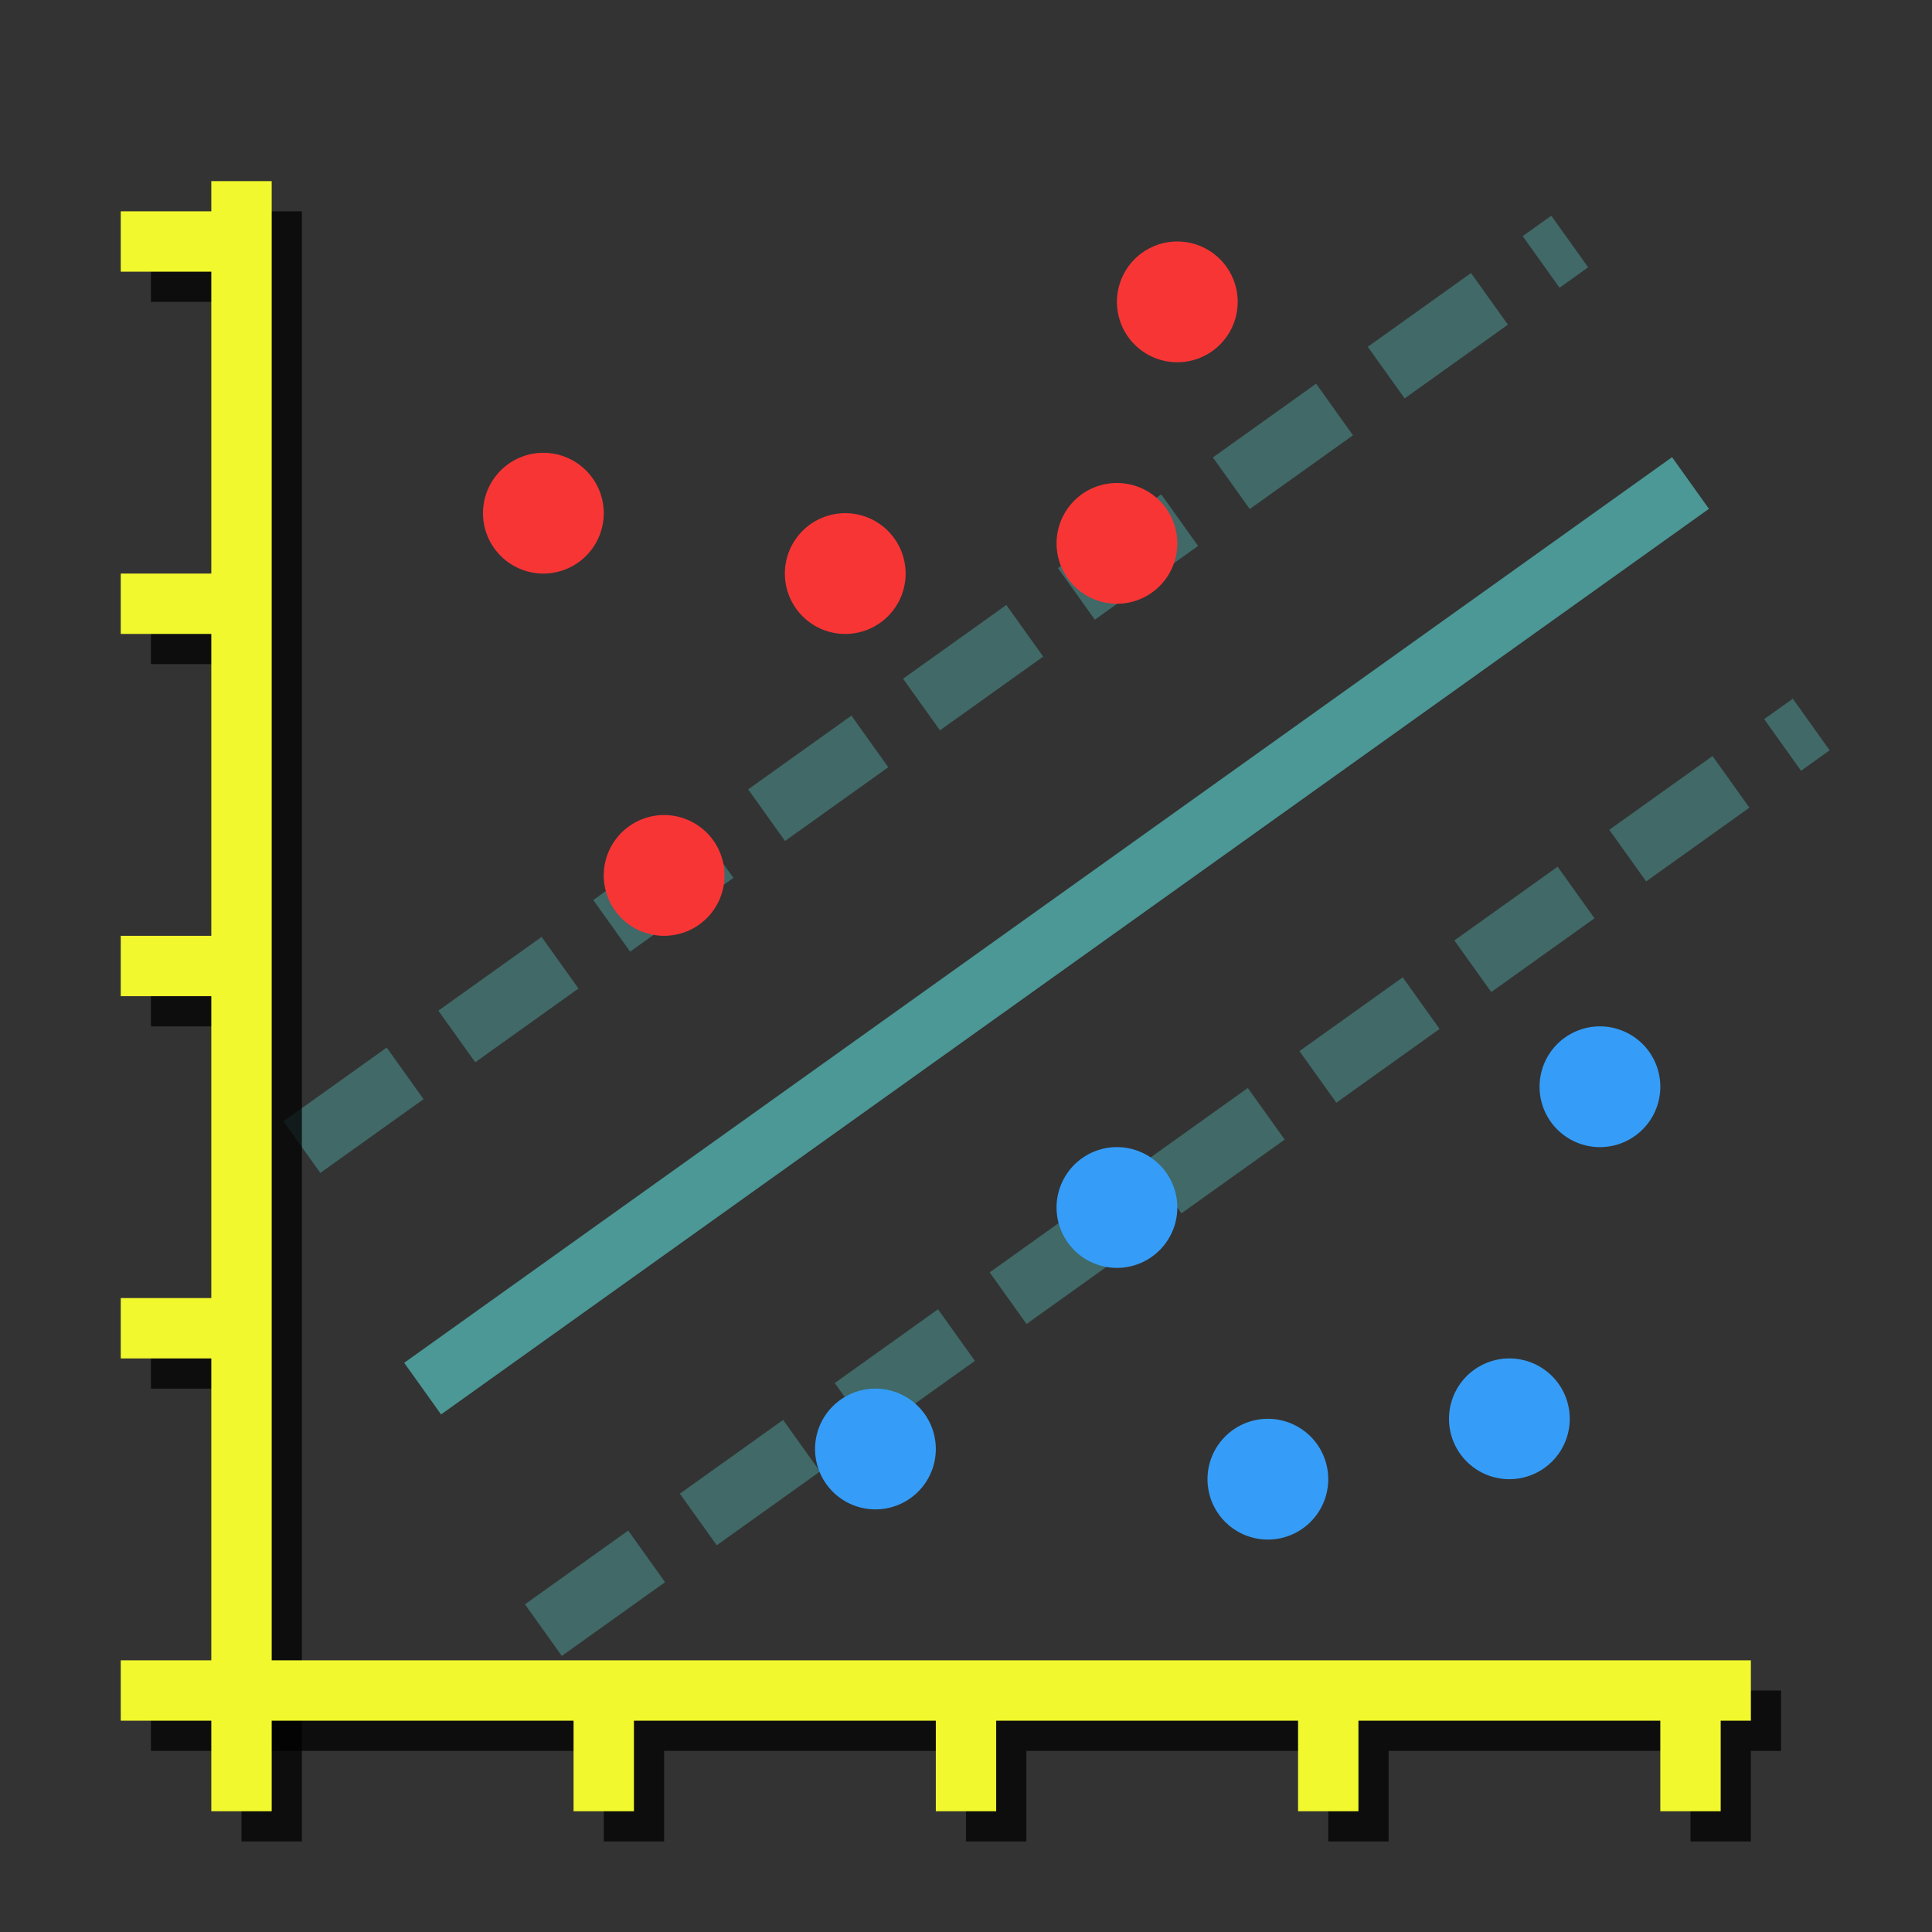 <?xml version="1.0" encoding="UTF-8" standalone="no"?>
<!-- Created with Inkscape (http://www.inkscape.org/) -->

<svg
   xmlns:dc="http://purl.org/dc/elements/1.1/"
   xmlns:cc="http://creativecommons.org/ns#"
   xmlns:rdf="http://www.w3.org/1999/02/22-rdf-syntax-ns#"
   xmlns:svg="http://www.w3.org/2000/svg"
   xmlns="http://www.w3.org/2000/svg"
   xmlns:sodipodi="http://sodipodi.sourceforge.net/DTD/sodipodi-0.dtd"
   xmlns:inkscape="http://www.inkscape.org/namespaces/inkscape"
   width="32px"
   height="32px"
   id="svg3036"
   version="1.1"
   inkscape:version="0.48.0 r9654"
   sodipodi:docname="svm.svg">
  <rect width="100%" height="100%" fill="#333333" stroke="none"/>
  <defs
     id="defs3038">
    <inkscape:perspective
       sodipodi:type="inkscape:persp3d"
       inkscape:vp_x="0 : 16 : 1"
       inkscape:vp_y="0 : 1000 : 0"
       inkscape:vp_z="32 : 16 : 1"
       inkscape:persp3d-origin="16 : 10.666667 : 1"
       id="perspective3061" />
  </defs>
  <sodipodi:namedview
     id="base"
     pagecolor="#ffffff"
     bordercolor="#666666"
     borderopacity="1.0"
     inkscape:pageopacity="0.0"
     inkscape:pageshadow="2"
     inkscape:zoom="23.09375"
     inkscape:cx="15.933933"
     inkscape:cy="15.123206"
     inkscape:current-layer="g4981"
     showgrid="true"
     inkscape:grid-bbox="true"
     inkscape:document-units="px"
     inkscape:snap-global="true"
     inkscape:window-width="1280"
     inkscape:window-height="949"
     inkscape:window-x="0"
     inkscape:window-y="25"
     inkscape:window-maximized="1">
    <inkscape:grid
       type="xygrid"
       id="grid3044" />
  </sodipodi:namedview>
  <g
     id="layer1"
     inkscape:label="Layer 1"
     inkscape:groupmode="layer">
    <g
       id="g4319"
       transform="translate(-28,-7)">
      <g
         id="g4981">
        <path
           inkscape:connector-curvature="0"
           id="path4977"
           d="M 37,34 58,19"
           style="fill:#000000;fill-opacity:1;stroke:#4b9895;stroke-width:1.051;stroke-linecap:butt;stroke-linejoin:miter;stroke-miterlimit:4;stroke-opacity:0.534;stroke-dasharray:2.102, 1.051;stroke-dashoffset:0" />
        <path
           style="fill:none;fill-opacity:0.58;stroke:#4b9895;stroke-width:1.051;stroke-linecap:butt;stroke-linejoin:miter;stroke-miterlimit:4;stroke-opacity:0.534;stroke-dasharray:2.102, 1.051;stroke-dashoffset:0"
           d="M 33,26 54,11"
           id="path4979"
           inkscape:connector-curvature="0" />
        <path
           style="fill:#000000;fill-opacity:1;stroke:#4b9896;stroke-width:1.051;stroke-linecap:butt;stroke-linejoin:miter;stroke-miterlimit:4;stroke-opacity:1;stroke-dasharray:none"
           d="M 35,30 56,15"
           id="path2984"
           inkscape:connector-curvature="0" />
        <path
           transform="translate(28.5,6)"
           sodipodi:type="arc"
           style="fill:none;stroke:#f83535;stroke-width:1;stroke-miterlimit:4;stroke-opacity:1;stroke-dasharray:none"
           id="path3095-4"
           sodipodi:cx="8.5"
           sodipodi:cy="9.5"
           sodipodi:rx="0.5"
           sodipodi:ry="0.5"
           d="m 9,9.5 a 0.5,0.5 0 1 1 -1,0 0.5,0.5 0 1 1 1,0 z" />
        <path
           transform="translate(40.5,22)"
           sodipodi:type="arc"
           style="fill:none;stroke:#359df8;stroke-width:1;stroke-miterlimit:4;stroke-opacity:1;stroke-dasharray:none"
           id="path3095-3"
           sodipodi:cx="8.5"
           sodipodi:cy="9.5"
           sodipodi:rx="0.5"
           sodipodi:ry="0.5"
           d="m 9,9.5 a 0.5,0.5 0 1 1 -1,0 0.5,0.5 0 1 1 1,0 z" />
        <path
           transform="translate(33.5,7)"
           sodipodi:type="arc"
           style="fill:none;stroke:#f83535;stroke-width:1;stroke-miterlimit:4;stroke-opacity:1;stroke-dasharray:none"
           id="path3095-1"
           sodipodi:cx="8.5"
           sodipodi:cy="9.5"
           sodipodi:rx="0.5"
           sodipodi:ry="0.5"
           d="m 9,9.5 a 0.5,0.5 0 1 1 -1,0 0.5,0.5 0 1 1 1,0 z" />
        <path
           transform="translate(34,21.5)"
           sodipodi:type="arc"
           style="fill:none;stroke:#359df8;stroke-width:1;stroke-miterlimit:4;stroke-opacity:1;stroke-dasharray:none"
           id="path3095-49"
           sodipodi:cx="8.5"
           sodipodi:cy="9.5"
           sodipodi:rx="0.5"
           sodipodi:ry="0.5"
           d="m 9,9.5 a 0.5,0.5 0 1 1 -1,0 0.5,0.5 0 1 1 1,0 z" />
        <path
           transform="translate(46,15.5)"
           sodipodi:type="arc"
           style="fill:none;stroke:#359df8;stroke-width:1;stroke-miterlimit:4;stroke-opacity:1;stroke-dasharray:none"
           id="path3095-2"
           sodipodi:cx="8.5"
           sodipodi:cy="9.5"
           sodipodi:rx="0.5"
           sodipodi:ry="0.5"
           d="m 9,9.5 a 0.5,0.5 0 1 1 -1,0 0.5,0.5 0 1 1 1,0 z" />
        <path
           transform="translate(39,2.5)"
           sodipodi:type="arc"
           style="fill:none;stroke:#f83535;stroke-width:1;stroke-miterlimit:4;stroke-opacity:1;stroke-dasharray:none"
           id="path3095-0"
           sodipodi:cx="8.5"
           sodipodi:cy="9.5"
           sodipodi:rx="0.5"
           sodipodi:ry="0.5"
           d="m 9,9.5 a 0.5,0.5 0 1 1 -1,0 0.5,0.5 0 1 1 1,0 z" />
        <path
           d="m 9,9.5 a 0.5,0.5 0 1 1 -1,0 0.5,0.5 0 1 1 1,0 z"
           sodipodi:ry="0.5"
           sodipodi:rx="0.5"
           sodipodi:cy="9.5"
           sodipodi:cx="8.5"
           id="path4969"
           style="fill:none;stroke:#359df8;stroke-width:1;stroke-miterlimit:4;stroke-opacity:1;stroke-dasharray:none"
           sodipodi:type="arc"
           transform="translate(38,17.5)" />
        <path
           transform="translate(44.5,21)"
           sodipodi:type="arc"
           style="fill:none;stroke:#359df8;stroke-width:1;stroke-miterlimit:4;stroke-opacity:1;stroke-dasharray:none"
           id="path4971"
           sodipodi:cx="8.5"
           sodipodi:cy="9.5"
           sodipodi:rx="0.5"
           sodipodi:ry="0.5"
           d="m 9,9.5 a 0.5,0.5 0 1 1 -1,0 0.5,0.5 0 1 1 1,0 z" />
        <path
           d="m 9,9.5 a 0.5,0.5 0 1 1 -1,0 0.5,0.5 0 1 1 1,0 z"
           sodipodi:ry="0.5"
           sodipodi:rx="0.5"
           sodipodi:cy="9.5"
           sodipodi:cx="8.5"
           id="path4973"
           style="fill:none;stroke:#f83535;stroke-width:1;stroke-miterlimit:4;stroke-opacity:1;stroke-dasharray:none"
           sodipodi:type="arc"
           transform="translate(30.5,12)" />
        <path
           transform="translate(38,6.5)"
           sodipodi:type="arc"
           style="fill:none;stroke:#f83535;stroke-width:1;stroke-miterlimit:4;stroke-opacity:1;stroke-dasharray:none"
           id="path4975"
           sodipodi:cx="8.5"
           sodipodi:cy="9.5"
           sodipodi:rx="0.5"
           sodipodi:ry="0.5"
           d="m 9,9.5 a 0.5,0.5 0 1 1 -1,0 0.5,0.5 0 1 1 1,0 z" />
      </g>
    </g>
    <g
       id="g4263">
      <g
         transform="translate(0.5,0.5)"
         style="stroke:#000000;stroke-opacity:0.741"
         id="g4235-0">
        <path
           id="path3754-8-5-0"
           style="fill:#ffff0a;fill-opacity:1;stroke:#000000;stroke-width:1px;stroke-linecap:butt;stroke-linejoin:miter;stroke-opacity:0.741"
           d="m 28,28 0,2 m -6,-2 0,2 m -6,-2 0,2 m -6,-2 0,2 m -8,-2 27,0"
           inkscape:connector-curvature="0" />
        <path
           inkscape:connector-curvature="0"
           id="path3754-8-5-3-4"
           style="fill:#ffff0a;fill-opacity:1;stroke:#000000;stroke-width:1px;stroke-linecap:butt;stroke-linejoin:miter;stroke-opacity:0.741"
           d="M 4,4 2,4 m 2,6 -2,0 m 2,6 -2,0 m 2,6 -2,0 M 4,30 4,3" />
      </g>
      <g
         id="g4235">
        <path
           inkscape:connector-curvature="0"
           id="path3754-8-5"
           style="fill:#ffff0a;fill-opacity:1;stroke:#f1f82d;stroke-width:1px;stroke-linecap:butt;stroke-linejoin:miter;stroke-opacity:1"
           d="m 28,28 0,2 m -6,-2 0,2 m -6,-2 0,2 m -6,-2 0,2 m -8,-2 27,0" />
        <path
           inkscape:connector-curvature="0"
           id="path3754-8-5-3"
           style="fill:#ffff0a;fill-opacity:1;stroke:#f1f82d;stroke-width:1px;stroke-linecap:butt;stroke-linejoin:miter;stroke-opacity:1"
           d="M 4,4 2,4 m 2,6 -2,0 m 2,6 -2,0 m 2,6 -2,0 M 4,30 4,3" />
      </g>
    </g>
  </g>
</svg>
